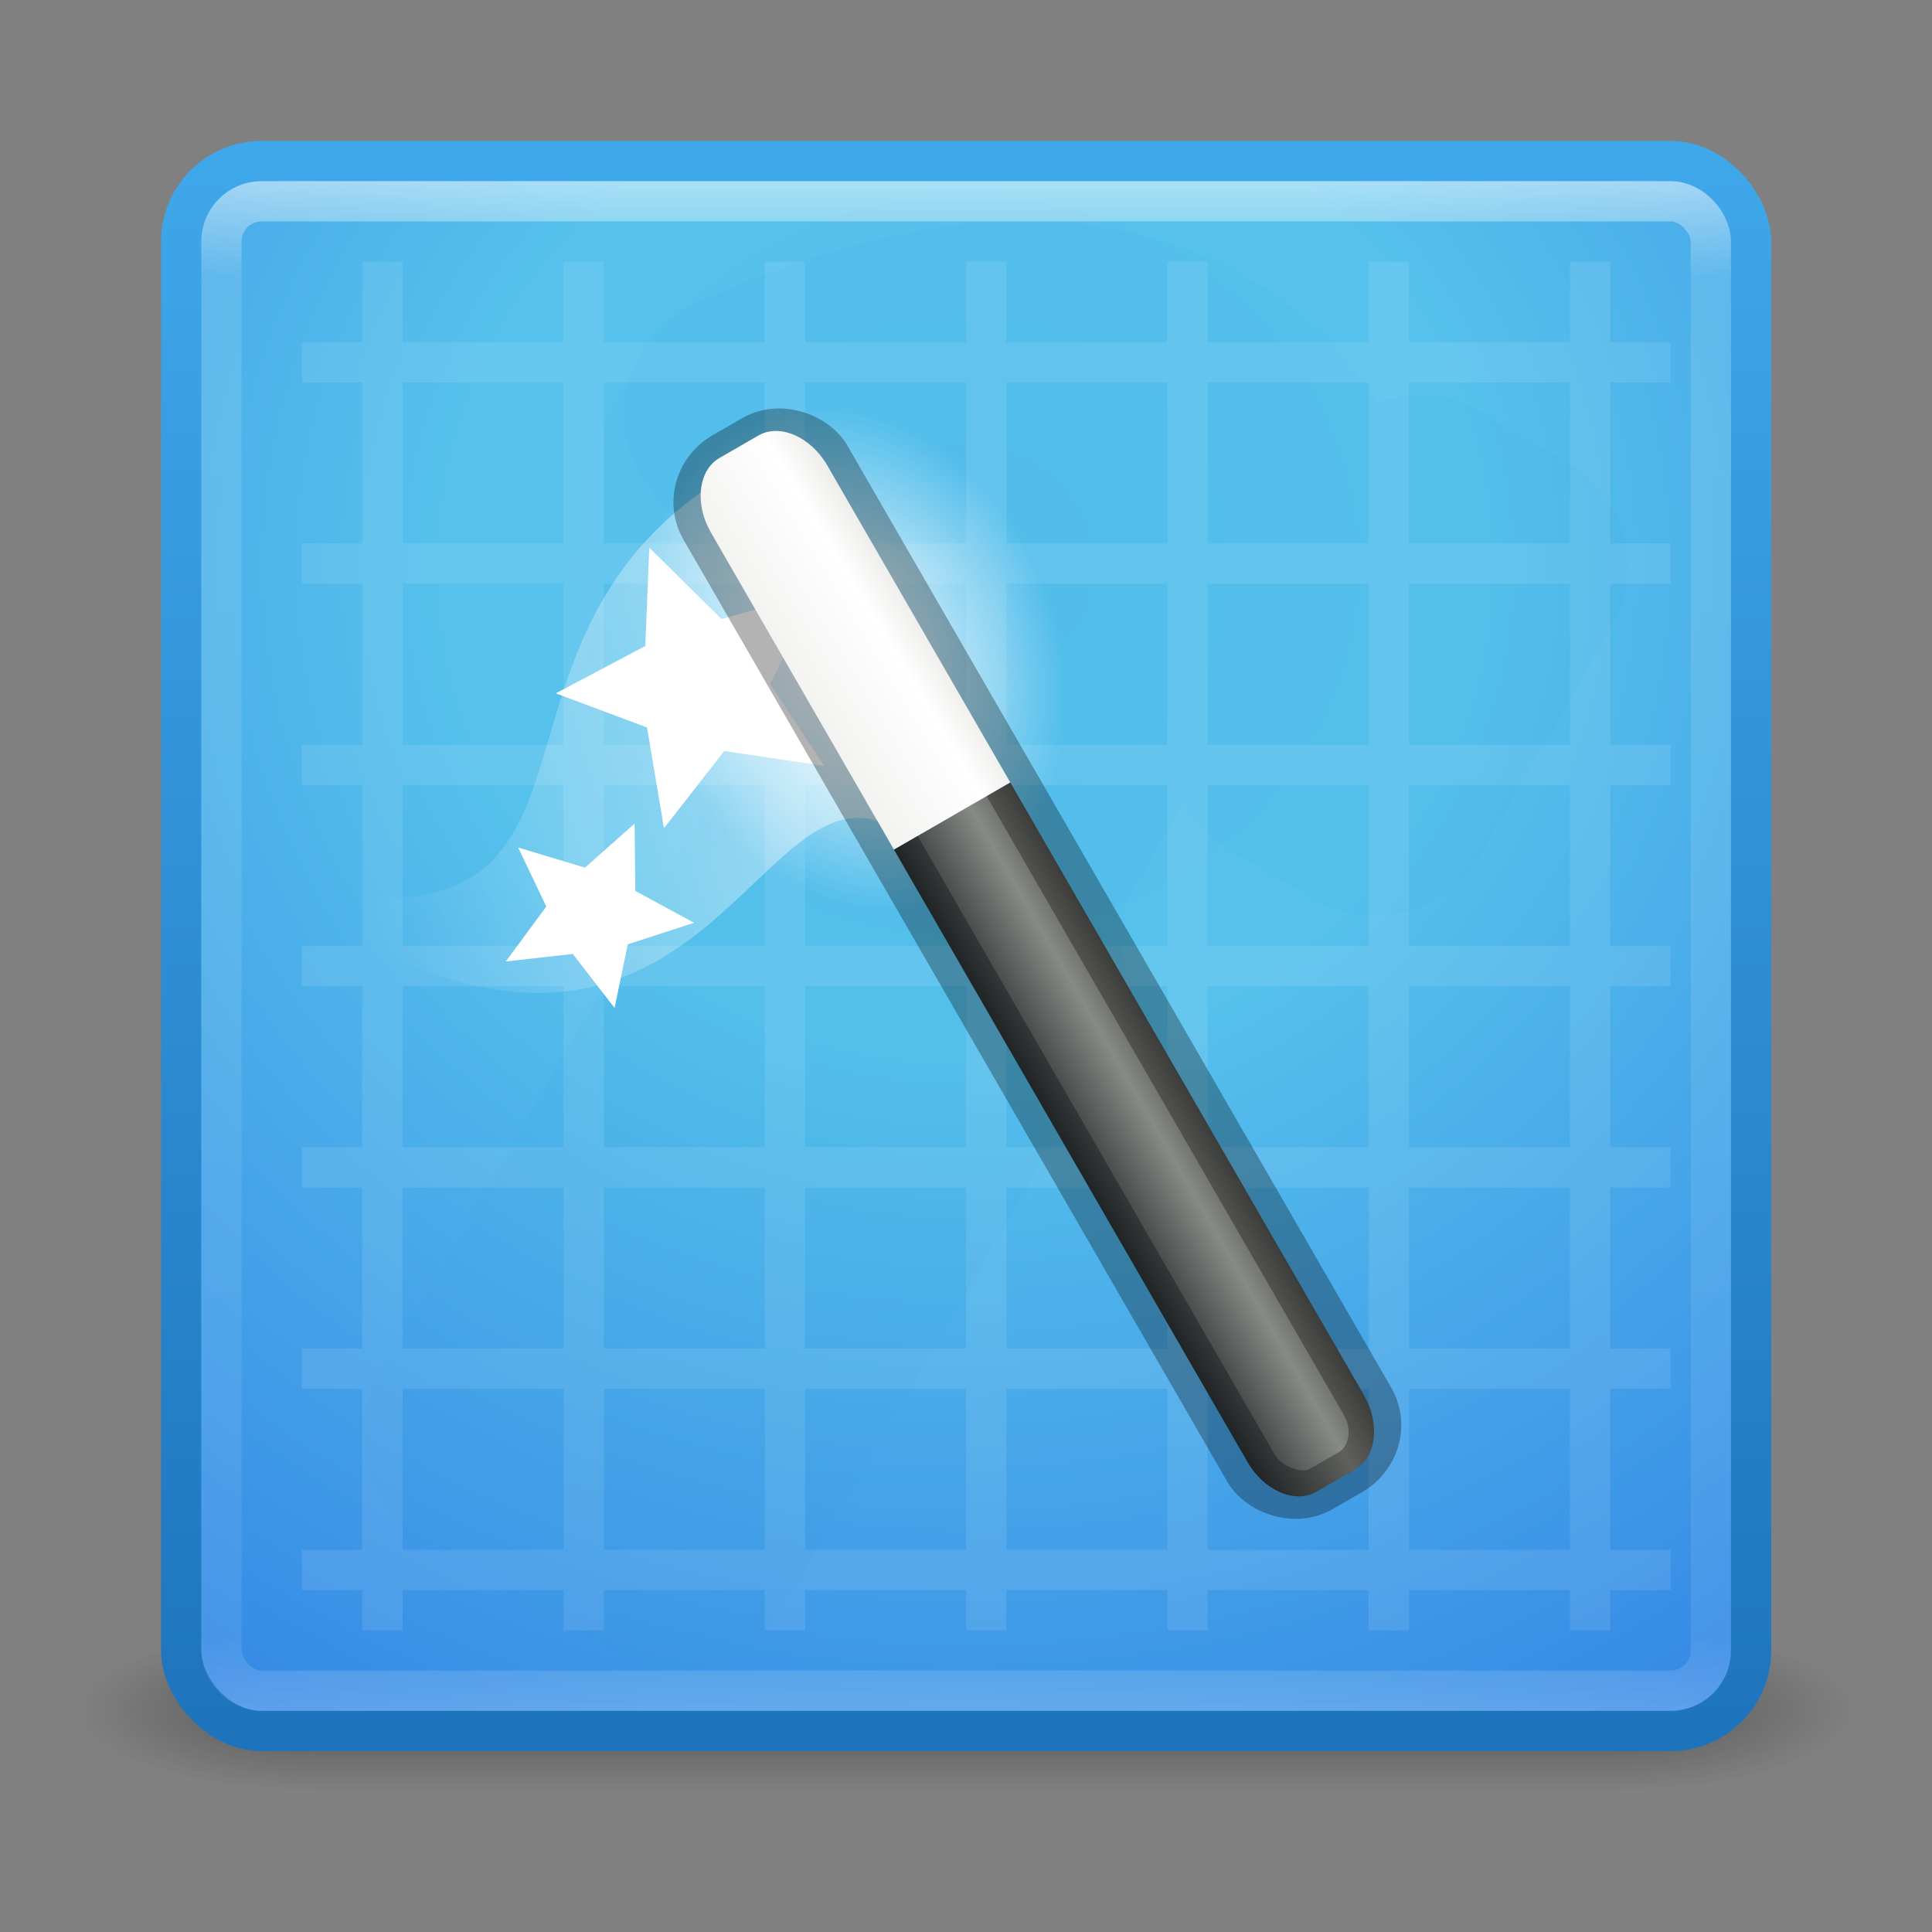 <?xml version="1.0" encoding="UTF-8" standalone="no"?>
<svg
   version="1.1"
   width="128"
   height="128"
   id="svg5390"
   sodipodi:docname="elementary-archetype.svg"
   inkscape:version="1.1.2 (0a00cf5339, 2022-02-04)"
   xmlns:inkscape="http://www.inkscape.org/namespaces/inkscape"
   xmlns:sodipodi="http://sodipodi.sourceforge.net/DTD/sodipodi-0.dtd"
   xmlns:xlink="http://www.w3.org/1999/xlink"
   xmlns="http://www.w3.org/2000/svg"
   xmlns:svg="http://www.w3.org/2000/svg"
   xmlns:rdf="http://www.w3.org/1999/02/22-rdf-syntax-ns#"
   xmlns:cc="http://creativecommons.org/ns#"
   xmlns:dc="http://purl.org/dc/elements/1.1/">
  <rect width="100%" height="100%" fill="#808080" stroke="none"/>
  <sodipodi:namedview
     id="namedview46"
     pagecolor="#ffffff"
     bordercolor="#666666"
     borderopacity="1.0"
     inkscape:pageshadow="2"
     inkscape:pageopacity="0.0"
     inkscape:pagecheckerboard="0"
     showgrid="false"
     inkscape:zoom="9.09375"
     inkscape:cx="22.43299"
     inkscape:cy="60.426117"
     inkscape:window-width="3008"
     inkscape:window-height="1631"
     inkscape:window-x="0"
     inkscape:window-y="30"
     inkscape:window-maximized="1"
     inkscape:current-layer="svg5390"
     width="128px" />
  <defs
     id="defs5392">
    <linearGradient
       x1="24"
       y1="5"
       x2="24"
       y2="43"
       id="linearGradient5313"
       xlink:href="#linearGradient3924-9-5"
       gradientUnits="userSpaceOnUse"
       gradientTransform="translate(3.7e-6,1)" />
    <linearGradient
       id="linearGradient3924-9-5">
      <stop
         id="stop3926-2-0"
         style="stop-color:#ffffff;stop-opacity:1"
         offset="0" />
      <stop
         id="stop3928-2-0"
         style="stop-color:#ffffff;stop-opacity:0.235"
         offset="0.063" />
      <stop
         id="stop3930-6-1"
         style="stop-color:#ffffff;stop-opacity:0.157"
         offset="0.951" />
      <stop
         id="stop3932-1-6"
         style="stop-color:#ffffff;stop-opacity:0.392"
         offset="1" />
    </linearGradient>
    <radialGradient
       cx="11.546"
       cy="8.45"
       r="20"
       fx="11.546"
       fy="8.45"
       id="radialGradient5232"
       xlink:href="#linearGradient2867-449-88-871-390-598-476-591-434-148-57-177-7-4-9-9-2-2-0-8-0"
       gradientUnits="userSpaceOnUse"
       gradientTransform="matrix(1.942847e-8,2.337,-2.472,-4.3056281e-8,44.89,-11.435)" />
    <linearGradient
       id="linearGradient2867-449-88-871-390-598-476-591-434-148-57-177-7-4-9-9-2-2-0-8-0">
      <stop
         id="stop3750-6-3-7-0-5-3-5-7"
         style="stop-color:#54bfec;stop-opacity:1"
         offset="0" />
      <stop
         id="stop3752-3-7-7-6-4-4-3-4"
         style="stop-color:#55c1ec;stop-opacity:1"
         offset="0.262" />
      <stop
         id="stop3754-1-7-4-6-36-7-7-2-4"
         style="stop-color:#3689e6;stop-opacity:1"
         offset="0.705" />
      <stop
         id="stop3756-7-5-7-1-4-3-1-7"
         style="stop-color:#2b63a0;stop-opacity:1"
         offset="1" />
    </linearGradient>
    <linearGradient
       x1="24"
       y1="44"
       x2="24"
       y2="3.899"
       id="linearGradient5234"
       xlink:href="#linearGradient3707-319-631-407-324-3-2-9"
       gradientUnits="userSpaceOnUse"
       gradientTransform="translate(2e-6,1)" />
    <linearGradient
       id="linearGradient3707-319-631-407-324-3-2-9">
      <stop
         id="stop3760-3-9-5"
         style="stop-color:#1e74bc;stop-opacity:1"
         offset="0" />
      <stop
         id="stop3762-0-8-9"
         style="stop-color:#3fa8ea;stop-opacity:1"
         offset="1" />
    </linearGradient>
    <radialGradient
       cx="4.993"
       cy="43.5"
       r="2.5"
       fx="4.993"
       fy="43.5"
       id="radialGradient3013"
       xlink:href="#linearGradient3688-166-749"
       gradientUnits="userSpaceOnUse"
       gradientTransform="matrix(2.004,0,0,1.4,27.988,-17.4)" />
    <linearGradient
       id="linearGradient3688-166-749">
      <stop
         id="stop2883"
         style="stop-color:#181818;stop-opacity:1"
         offset="0" />
      <stop
         id="stop2885"
         style="stop-color:#181818;stop-opacity:0"
         offset="1" />
    </linearGradient>
    <radialGradient
       cx="4.993"
       cy="43.5"
       r="2.5"
       fx="4.993"
       fy="43.5"
       id="radialGradient3015"
       xlink:href="#linearGradient3688-464-309"
       gradientUnits="userSpaceOnUse"
       gradientTransform="matrix(2.004,0,0,1.4,-20.012,-104.4)" />
    <linearGradient
       id="linearGradient3688-464-309">
      <stop
         id="stop2889"
         style="stop-color:#181818;stop-opacity:1"
         offset="0" />
      <stop
         id="stop2891"
         style="stop-color:#181818;stop-opacity:0"
         offset="1" />
    </linearGradient>
    <linearGradient
       id="linearGradient3702-501-757">
      <stop
         id="stop2895"
         style="stop-color:#181818;stop-opacity:0"
         offset="0" />
      <stop
         id="stop2897"
         style="stop-color:#181818;stop-opacity:1"
         offset="0.5" />
      <stop
         id="stop2899"
         style="stop-color:#181818;stop-opacity:0"
         offset="1" />
    </linearGradient>
    <linearGradient
       x1="25.058"
       y1="47.028"
       x2="25.058"
       y2="39.999"
       id="linearGradient5388"
       xlink:href="#linearGradient3702-501-757"
       gradientUnits="userSpaceOnUse" />
    <radialGradient
       r="7.228"
       fy="73.616"
       fx="6.703"
       cy="73.616"
       cx="6.703"
       gradientTransform="matrix(2.075,0,0,0.454,10.296,3.737)"
       gradientUnits="userSpaceOnUse"
       id="radialGradient4643"
       xlink:href="#linearGradient10691-3" />
    <linearGradient
       id="linearGradient10691-3">
      <stop
         offset="0"
         style="stop-color:#000000;stop-opacity:1"
         id="stop10693-1" />
      <stop
         offset="1"
         style="stop-color:#000000;stop-opacity:0"
         id="stop10695-4" />
    </linearGradient>
    <linearGradient
       xlink:href="#linearGradient3339"
       id="linearGradient3100"
       gradientUnits="userSpaceOnUse"
       gradientTransform="matrix(0.366,0,0,0.532,10.364,11.93)"
       x1="31"
       y1="12.875"
       x2="3.259"
       y2="24.894" />
    <linearGradient
       id="linearGradient3339">
      <stop
         id="stop3341"
         style="stop-color:#ffffff;stop-opacity:1"
         offset="0" />
      <stop
         id="stop3343"
         style="stop-color:#ffffff;stop-opacity:0"
         offset="1" />
    </linearGradient>
    <radialGradient
       xlink:href="#linearGradient3339"
       id="radialGradient3097"
       gradientUnits="userSpaceOnUse"
       gradientTransform="matrix(0.17,0.411,-0.322,0.141,23.029,2.15)"
       cx="32.5"
       cy="16.562"
       fx="32.5"
       fy="16.562"
       r="14.438" />
    <linearGradient
       xlink:href="#linearGradient3220-2-2"
       id="linearGradient4203"
       gradientUnits="userSpaceOnUse"
       gradientTransform="matrix(0.267,0,0,1.158,9.316,-10.704)"
       x1="-32.957"
       y1="27.389"
       x2="-25.474"
       y2="27.389" />
    <linearGradient
       id="linearGradient3220-2-2">
      <stop
         id="stop3222-7-1"
         style="stop-color:#2e3436;stop-opacity:1"
         offset="0" />
      <stop
         id="stop3228-2-8"
         style="stop-color:#888a85;stop-opacity:1"
         offset="0.644" />
      <stop
         id="stop3224-9-9"
         style="stop-color:#555753;stop-opacity:1"
         offset="1" />
    </linearGradient>
    <linearGradient
       xlink:href="#linearGradient3338-5-6"
       id="linearGradient4205"
       gradientUnits="userSpaceOnUse"
       gradientTransform="matrix(0.776,0.239,-0.316,0.567,-20.168,4.551)"
       x1="27.528"
       y1="4.167"
       x2="30.42"
       y2="2.949" />
    <linearGradient
       id="linearGradient3338-5-6">
      <stop
         id="stop3340-8-1"
         style="stop-color:#eeeeec;stop-opacity:1"
         offset="0" />
      <stop
         id="stop2677-0-5"
         style="stop-color:#ffffff;stop-opacity:1"
         offset="0.789" />
      <stop
         id="stop3342-6-9"
         style="stop-color:#eeeeec;stop-opacity:1"
         offset="1" />
    </linearGradient>
  </defs>
  <g
     id="g235"
     transform="matrix(2.667,0,0,2.667,-8.2133336e-5,-4)">
    <g
       transform="matrix(1.158,0,0,0.571,-3.789,19.143)"
       id="g3712"
       style="opacity:0.4">
      <rect
         width="5"
         height="7"
         x="38"
         y="40"
         id="rect2801"
         style="fill:url(#radialGradient3013);fill-opacity:1;stroke:none" />
      <rect
         width="5"
         height="7"
         x="-10"
         y="-47"
         transform="scale(-1)"
         id="rect3696"
         style="fill:url(#radialGradient3015);fill-opacity:1;stroke:none" />
      <rect
         width="28"
         height="7"
         x="10"
         y="40"
         id="rect3700"
         style="fill:url(#linearGradient5388);fill-opacity:1;stroke:none" />
    </g>
    <rect
       width="39"
       height="39"
       rx="2"
       ry="2"
       x="4.5"
       y="5.5"
       id="rect5505-21-69-0"
       style="color:#000000;display:inline;overflow:visible;visibility:visible;fill:url(#radialGradient5232);fill-opacity:1;fill-rule:nonzero;stroke:url(#linearGradient5234);stroke-width:1;stroke-linecap:round;stroke-linejoin:round;stroke-miterlimit:4;stroke-dasharray:none;stroke-dashoffset:0;stroke-opacity:1;marker:none;enable-background:accumulate" />
    <path
       d="m 9,8 v 2 H 7.5 v 1 H 9 v 4 H 7.5 v 1 H 9 v 4 H 7.5 v 1 H 9 v 4 H 7.5 v 1 H 9 v 4 H 7.5 v 1 H 9 v 4 H 7.5 v 1 H 9 v 4 H 7.5 v 1 H 9 v 1 h 1 v -1 h 4 v 1 h 1 v -1 h 4 v 1 h 1 v -1 h 4 v 1 h 1 v -1 h 4 v 1 h 1 v -1 h 4 v 1 h 1 v -1 h 4 v 1 h 1 v -1 h 1.5 V 40 H 40 v -4 h 1.5 V 35 H 40 v -4 h 1.5 V 30 H 40 v -4 h 1.5 V 25 H 40 v -4 h 1.5 V 20 H 40 v -4 h 1.5 V 15 H 40 v -4 h 1.5 V 10 H 40 V 8 h -1 v 2 H 35 V 8 h -1 v 2 H 30 V 8 h -1 v 2 H 25 V 8 h -1 v 2 H 20 V 8 h -1 v 2 H 15 V 8 h -1 v 2 H 10 V 8 Z m 1,3 h 4 v 4 h -4 z m 5,0 h 4 v 4 h -4 z m 5,0 h 4 v 4 h -4 z m 5,0 h 4 v 4 h -4 z m 5,0 h 4 v 4 h -4 z m 5,0 h 4 v 4 h -4 z m -25,5 h 4 v 4 h -4 z m 5,0 h 4 v 4 h -4 z m 5,0 h 4 v 4 h -4 z m 5,0 h 4 v 4 h -4 z m 5,0 h 4 v 4 h -4 z m 5,0 h 4 v 4 h -4 z m -25,5 h 4 v 4 h -4 z m 5,0 h 4 v 4 h -4 z m 5,0 h 4 v 4 h -4 z m 5,0 h 4 v 4 h -4 z m 5,0 h 4 v 4 h -4 z m 5,0 h 4 v 4 h -4 z m -25,5 h 4 v 4 h -4 z m 5,0 h 4 v 4 h -4 z m 5,0 h 4 v 4 h -4 z m 5,0 h 4 v 4 h -4 z m 5,0 h 4 v 4 h -4 z m 5,0 h 4 v 4 h -4 z m -25,5 h 4 v 4 h -4 z m 5,0 h 4 v 4 h -4 z m 5,0 h 4 v 4 h -4 z m 5,0 h 4 v 4 h -4 z m 5,0 h 4 v 4 h -4 z m 5,0 h 4 v 4 h -4 z m -25,5 h 4 v 4 h -4 z m 5,0 h 4 v 4 h -4 z m 5,0 h 4 v 4 h -4 z m 5,0 h 4 v 4 h -4 z m 5,0 h 4 v 4 h -4 z m 5,0 h 4 v 4 h -4 z"
       id="rect3132"
       style="color:#000000;display:inline;overflow:visible;visibility:visible;opacity:0.1;fill:#ffffff;fill-opacity:1;fill-rule:nonzero;stroke:none;stroke-width:1;marker:none;enable-background:accumulate" />
    <path
       d="m 24.899,7 c -2.254,0.101 -4.758,0.746 -7.594,2.031 a 3.006,3.006 0 0 0 1.469,5.75 c 0,0 2.267,-0.044 3.438,0.344 0.585,0.194 0.563,0.346 0.469,0.125 -0.095,-0.221 0.181,-0.07 -0.562,1.219 l -2.125,3.688 a 3.006,3.006 0 0 0 -2.5,1.5 L 9.399,35.688 a 3.006,3.006 0 0 0 1.094,4.094 l 4.844,2.812 A 3.006,3.006 0 0 0 19.43,41.5 l 8.125,-14.031 a 3.006,3.006 0 0 0 0.062,-2.938 l 1.75,-3.031 a 3.006,3.006 0 0 0 1.094,1.062 l 2.219,1.281 A 3.006,3.006 0 0 0 36.774,22.75 l 3.25,-5.656 A 3.006,3.006 0 0 0 38.962,13 l -2.188,-1.281 a 3.006,3.006 0 0 0 -2.281,-0.312 l -0.281,0.062 C 33.434,10.328 32.322,9.081 30.587,8.188 29.082,7.413 27.146,6.9 24.899,7 Z"
       id="path5258-8"
       style="color:#000000;display:inline;overflow:visible;visibility:visible;opacity:0.05;fill:#2e8ed3;fill-opacity:1;fill-rule:nonzero;stroke:none;stroke-width:1;marker:none;enable-background:accumulate" />
    <rect
       width="37"
       height="37"
       rx="1"
       ry="1"
       x="5.5"
       y="6.5"
       id="rect6741-1"
       style="opacity:0.5;fill:none;stroke:url(#linearGradient5313);stroke-width:1;stroke-linecap:round;stroke-linejoin:round;stroke-miterlimit:4;stroke-dasharray:none;stroke-dashoffset:0;stroke-opacity:1" />
    <g
       id="g78"
       transform="translate(-2)">
      <path
         d="m 10.501,23.76 c 7.582,0.805 2.436,-7.329 10.821,-11.117 l 3.071,9.545 C 20.878,19.806 19.723,29.882 10.455,24.624 Z"
         id="path3337"
         style="display:inline;opacity:0.444;fill:url(#linearGradient3100);fill-opacity:1;fill-rule:evenodd;stroke:none;stroke-width:1.25" />
      <path
         d="m 25.671,23.784 c -2.57,1.126 -5.752,-0.618 -7.107,-3.896 -1.356,-3.278 -0.371,-6.848 2.198,-7.974 2.57,-1.126 5.752,0.618 7.107,3.896 1.356,3.278 0.371,6.848 -2.198,7.974 z"
         id="path3249"
         style="display:inline;fill:url(#radialGradient3097);fill-opacity:1;stroke:none;stroke-width:1.25" />
      <path
         d="m 22.475,20.525 -2.482,-0.369 -1.499,1.918 -0.42,-2.502 -2.266,-0.849 2.223,-1.177 0.098,-2.443 1.794,1.775 2.327,-0.66 -1.114,2.274 1.34,2.035 z"
         id="path3331"
         style="display:inline;fill:#ffffff;fill-opacity:1;stroke:none;stroke-width:1.25" />
      <path
         d="m 17.267,26.54 -1.038,-1.343 -1.664,0.187 1.006,-1.365 -0.699,-1.465 1.66,0.499 1.232,-1.093 0.019,1.673 1.46,0.79 -1.648,0.535 z"
         id="path3333"
         style="display:inline;fill:#ffffff;fill-opacity:1;stroke:none;stroke-width:1.25" />
      <g
         id="g4198"
         transform="matrix(1.445,-0.834,0.706,1.223,10.776,1.007)">
        <path
           id="rect3174"
           d="M 0.5,18 V 30.438 C 0.5,31.019 0.797,31.5 1.167,31.5 H 1.833 C 2.203,31.5 2.5,31.019 2.5,30.438 V 18 Z"
           style="color:#000000;display:inline;overflow:visible;visibility:visible;fill:url(#linearGradient4203);fill-opacity:1;fill-rule:evenodd;stroke:none;stroke-width:2;marker:none;enable-background:accumulate" />
        <rect
           ry="0.929"
           rx="0.749"
           y="10.5"
           x="0.5"
           height="21"
           width="2"
           id="rect3174-8"
           style="color:#000000;display:inline;overflow:visible;visibility:visible;opacity:0.3;fill:none;stroke:#000000;stroke-width:0.814;stroke-miterlimit:4;stroke-dasharray:none;stroke-opacity:1;marker:none;enable-background:accumulate" />
        <path
           id="rect3174-6"
           d="M 1.167,10.5 C 0.797,10.5 0.5,10.981 0.5,11.562 V 18 h 2 V 11.562 C 2.5,10.981 2.203,10.5 1.833,10.5 Z"
           style="color:#000000;display:inline;overflow:visible;visibility:visible;fill:url(#linearGradient4205);fill-opacity:1;fill-rule:evenodd;stroke:none;stroke-width:2;marker:none;enable-background:accumulate" />
      </g>
    </g>
  </g>
</svg>
